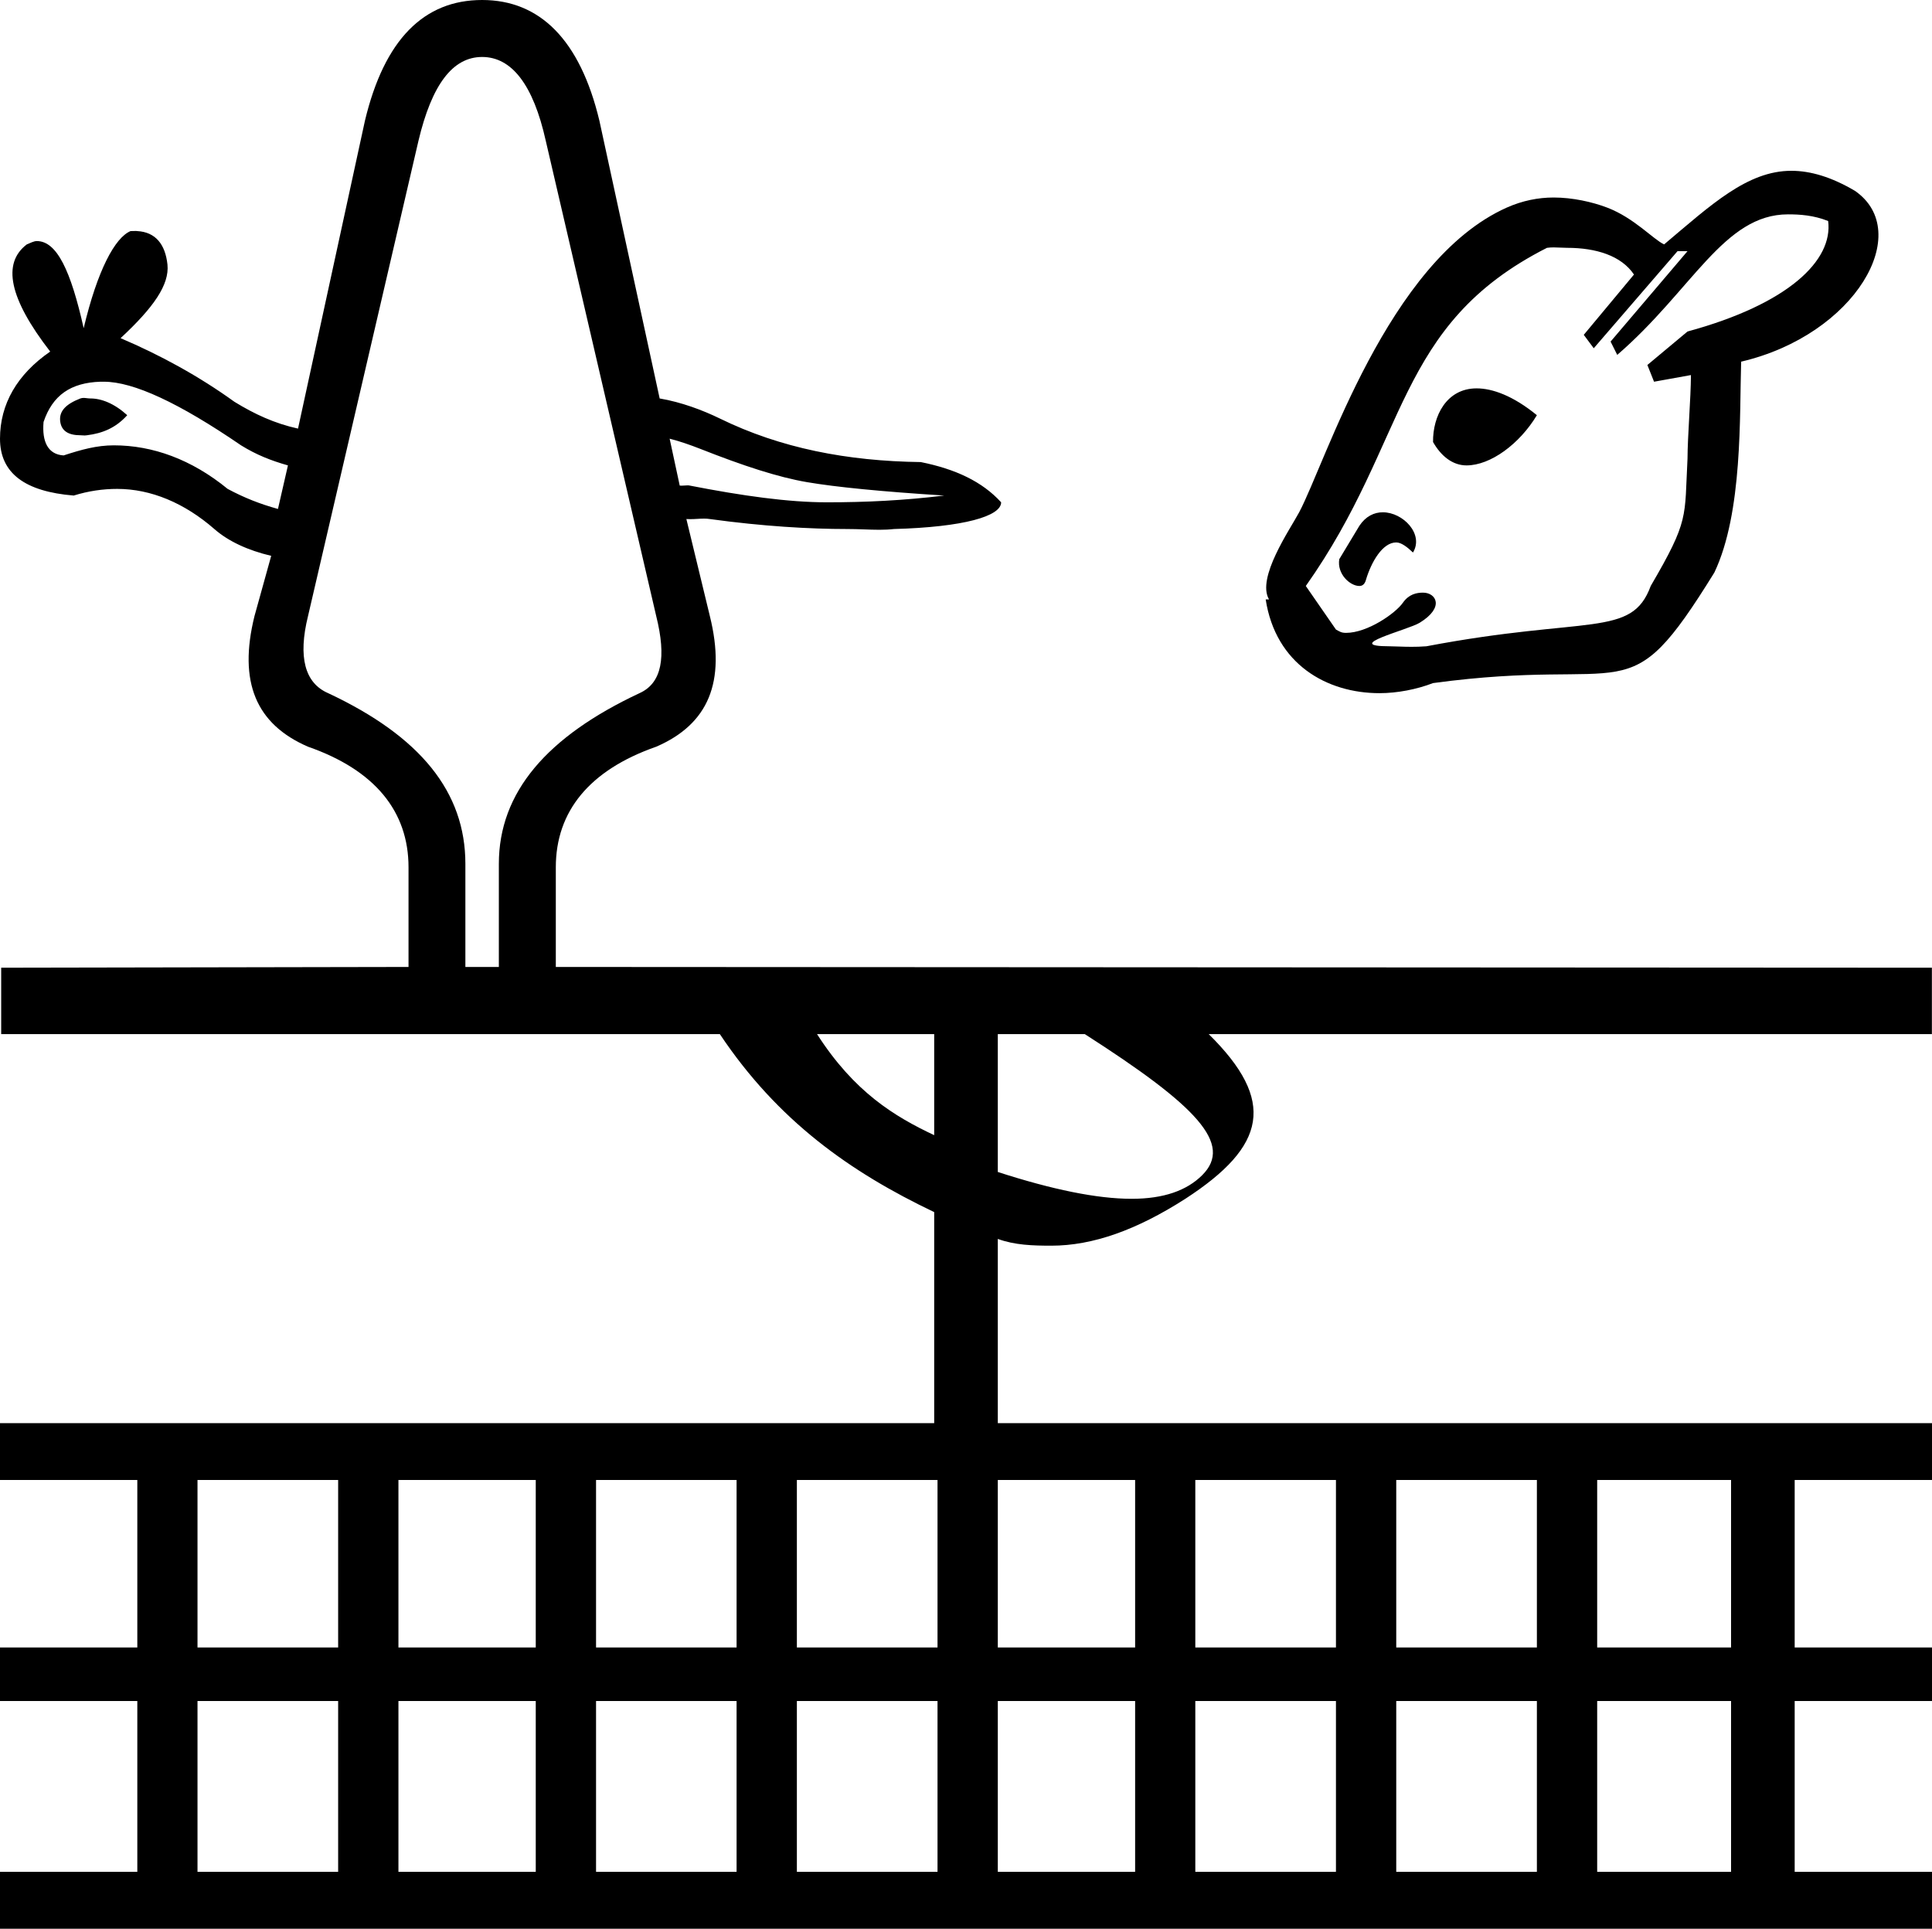 <?xml version='1.0' encoding ='UTF-8' standalone='yes'?>
<svg width='18.009' height='17.978' xmlns='http://www.w3.org/2000/svg' xmlns:xlink='http://www.w3.org/1999/xlink' xmlns:inkscape='http://www.inkscape.org/namespaces/inkscape'>
<path style='fill:#000000; stroke:none' d=' M 0.78 3.709  C 0.77 3.709 0.76 3.71 0.749 3.714  C 0.618 3.765 0.546 3.831 0.562 3.933  C 0.575 4.019 0.641 4.057 0.749 4.057  C 0.762 4.057 0.776 4.059 0.79 4.059  C 0.797 4.059 0.804 4.058 0.811 4.057  C 0.954 4.039 1.078 3.99 1.186 3.87  C 1.066 3.761 0.946 3.714 0.843 3.714  C 0.842 3.714 0.842 3.714 0.842 3.714  C 0.819 3.714 0.8 3.709 0.78 3.709  Z  M 13.764 3.62  C 13.483 3.62 13.355 3.879 13.358 4.12  C 13.433 4.252 13.541 4.338 13.67 4.338  C 13.894 4.338 14.165 4.138 14.326 3.87  C 14.102 3.687 13.91 3.62 13.764 3.62  Z  M 6.242 4.089  C 6.334 4.112 6.436 4.148 6.523 4.182  C 6.931 4.343 7.253 4.448 7.522 4.494  C 7.791 4.54 8.217 4.582 8.802 4.619  C 8.425 4.665 8.071 4.682 7.709 4.682  C 7.348 4.682 6.922 4.622 6.429 4.526  C 6.424 4.525 6.418 4.524 6.411 4.524  C 6.393 4.524 6.371 4.527 6.353 4.527  C 6.347 4.527 6.341 4.526 6.336 4.526  L 6.242 4.089  Z  M 0.946 3.558  C 0.954 3.558 0.963 3.558 0.968 3.558  C 1.245 3.558 1.668 3.755 2.247 4.151  C 2.391 4.24 2.526 4.293 2.684 4.338  L 2.591 4.744  C 2.425 4.698 2.279 4.641 2.122 4.557  C 1.786 4.282 1.423 4.151 1.061 4.151  C 0.902 4.151 0.758 4.191 0.593 4.245  C 0.447 4.236 0.39 4.117 0.406 3.933  C 0.49 3.684 0.659 3.567 0.936 3.558  C 0.938 3.558 0.942 3.558 0.946 3.558  Z  M 12.89 4.775  C 12.809 4.775 12.731 4.812 12.672 4.9  L 12.484 5.212  C 12.461 5.349 12.583 5.462 12.672 5.462  C 12.708 5.462 12.726 5.433 12.734 5.4  C 12.782 5.241 12.886 5.056 13.015 5.056  C 13.061 5.056 13.117 5.098 13.171 5.15  C 13.275 4.979 13.079 4.775 12.89 4.775  Z  M 16.667 1.998  C 16.777 1.998 16.905 2.006 17.041 2.06  C 17.088 2.427 16.671 2.834 15.73 3.09  L 15.356 3.402  L 15.418 3.558  L 15.762 3.496  L 15.762 3.496  C 15.761 3.714 15.731 4.058 15.73 4.276  C 15.701 4.827 15.748 4.844 15.387 5.462  C 15.209 5.948 14.802 5.738 13.296 6.024  C 13.245 6.028 13.199 6.029 13.156 6.029  C 13.072 6.029 13.005 6.024 12.953 6.024  C 12.5 6.024 13.126 5.871 13.233 5.805  C 13.47 5.66 13.385 5.524 13.265 5.524  C 13.205 5.524 13.133 5.538 13.077 5.618  C 13.008 5.717 12.747 5.899 12.547 5.899  C 12.503 5.899 12.488 5.887 12.453 5.868  L 12.172 5.462  C 13.136 4.099 12.997 3.032 14.42 2.31  C 14.441 2.307 14.462 2.306 14.483 2.306  C 14.525 2.306 14.565 2.31 14.607 2.31  C 14.877 2.31 15.113 2.383 15.231 2.559  L 14.763 3.121  L 14.856 3.246  L 15.637 2.341  L 15.73 2.341  L 15.013 3.184  L 15.075 3.308  C 15.777 2.701 16.068 1.998 16.667 1.998  Z  M 16.698 1.592  C 16.287 1.592 15.949 1.91 15.512 2.278  C 15.414 2.234 15.233 2.031 14.981 1.935  C 14.842 1.882 14.658 1.841 14.482 1.841  C 14.339 1.841 14.191 1.87 14.045 1.935  C 12.934 2.431 12.356 4.314 12.11 4.775  C 12.024 4.936 11.711 5.386 11.829 5.587  L 11.798 5.587  C 11.891 6.191 12.367 6.461 12.859 6.461  C 13.024 6.461 13.205 6.426 13.358 6.367  C 15.24 6.112 15.151 6.677 15.98 5.337  C 16.247 4.778 16.214 3.866 16.23 3.371  C 17.297 3.121 17.844 2.162 17.291 1.779  C 17.071 1.649 16.875 1.592 16.698 1.592  Z  M 4.494 0.531  C 4.77 0.531 4.971 0.79 5.087 1.311  L 6.117 5.743  C 6.212 6.124 6.171 6.367 5.961 6.461  C 5.099 6.865 4.65 7.384 4.65 8.052  L 4.65 9.013  L 4.338 9.013  L 4.338 8.052  C 4.338 7.384 3.921 6.865 3.059 6.461  C 2.841 6.367 2.777 6.124 2.871 5.743  L 3.901 1.311  C 4.025 0.79 4.219 0.531 4.494 0.531  Z  M 8.708 9.639  L 8.708 10.581  C 8.335 10.405 7.962 10.178 7.616 9.639  Z  M 10.112 9.639  C 11.153 10.306 11.5 10.663 11.205 10.955  C 11.063 11.096 10.849 11.174 10.549 11.174  C 10.226 11.174 9.808 11.088 9.301 10.924  L 9.301 9.639  Z  M 3.152 13.795  L 3.152 15.356  L 1.841 15.356  L 1.841 13.795  Z  M 4.994 13.795  L 4.994 15.356  L 3.714 15.356  L 3.714 13.795  Z  M 6.866 13.795  L 6.866 15.356  L 5.556 15.356  L 5.556 13.795  Z  M 8.739 13.795  L 8.739 15.356  L 7.428 15.356  L 7.428 13.795  Z  M 10.581 13.795  L 10.581 15.356  L 9.301 15.356  L 9.301 13.795  Z  M 12.453 13.795  L 12.453 15.356  L 11.142 15.356  L 11.142 13.795  Z  M 14.326 13.795  L 14.326 15.356  L 13.015 15.356  L 13.015 13.795  Z  M 16.136 13.795  L 16.136 15.356  L 14.888 15.356  L 14.888 13.795  Z  M 3.152 15.855  L 3.152 17.447  L 1.841 17.447  L 1.841 15.855  Z  M 4.994 15.855  L 4.994 17.447  L 3.714 17.447  L 3.714 15.855  Z  M 6.866 15.855  L 6.866 17.447  L 5.556 17.447  L 5.556 15.855  Z  M 8.739 15.855  L 8.739 17.447  L 7.428 17.447  L 7.428 15.855  Z  M 10.581 15.855  L 10.581 17.447  L 9.301 17.447  L 9.301 15.855  Z  M 12.453 15.855  L 12.453 17.447  L 11.142 17.447  L 11.142 15.855  Z  M 14.326 15.855  L 14.326 17.447  L 13.015 17.447  L 13.015 15.855  Z  M 16.136 15.855  L 16.136 17.447  L 14.888 17.447  L 14.888 15.855  Z  M 4.494 0  C 3.951 0 3.583 0.369 3.402 1.124  L 2.778 3.995  C 2.56 3.947 2.372 3.86 2.185 3.745  C 1.854 3.506 1.493 3.309 1.124 3.152  C 1.431 2.867 1.58 2.654 1.561 2.466  C 1.541 2.277 1.449 2.163 1.28 2.154  C 1.275 2.153 1.268 2.153 1.26 2.153  C 1.244 2.153 1.225 2.154 1.217 2.154  C 1.072 2.214 0.908 2.519 0.78 3.059  C 0.66 2.525 0.531 2.247 0.343 2.247  C 0.314 2.247 0.281 2.266 0.25 2.278  C 0.019 2.453 0.083 2.78 0.468 3.277  C 0.16 3.489 -0 3.766 0 4.089  C 0 4.411 0.233 4.582 0.687 4.619  C 0.826 4.576 0.96 4.557 1.092 4.557  C 1.407 4.557 1.719 4.688 1.998 4.931  C 2.129 5.046 2.312 5.13 2.528 5.181  L 2.372 5.743  C 2.22 6.357 2.386 6.75 2.871 6.96  C 3.495 7.178 3.808 7.563 3.808 8.084  L 3.808 9.013  L 0.011 9.02  L 0.011 9.639  L 6.71 9.639  C 7.25 10.447 7.924 10.924 8.708 11.298  L 8.708 13.265  L 0 13.265  L 0 13.795  L 1.28 13.795  L 1.28 15.356  L 0 15.356  L 0 15.855  L 1.28 15.855  L 1.28 17.447  L 0 17.447  L 0 17.978  L 18.009 17.978  L 18.009 17.447  L 16.729 17.447  L 16.729 15.855  L 18.009 15.855  L 18.009 15.356  L 16.729 15.356  L 16.729 13.795  L 18.009 13.795  L 18.009 13.265  L 9.301 13.265  L 9.301 11.548  C 9.459 11.606 9.629 11.611 9.8 11.611  C 10.186 11.611 10.595 11.465 11.049 11.174  C 11.807 10.682 11.897 10.26 11.267 9.639  L 18.008 9.639  L 18.008 9.02  L 5.181 9.013  L 5.181 8.084  C 5.181 7.563 5.494 7.178 6.117 6.96  C 6.603 6.75 6.769 6.357 6.617 5.743  L 6.398 4.838  L 6.398 4.838  C 6.411 4.839 6.423 4.839 6.436 4.839  C 6.478 4.839 6.521 4.834 6.563 4.834  C 6.581 4.834 6.599 4.835 6.617 4.838  C 7.112 4.906 7.549 4.931 7.896 4.931  C 8.007 4.931 8.105 4.938 8.197 4.938  C 8.244 4.938 8.289 4.936 8.333 4.931  C 8.987 4.913 9.332 4.811 9.332 4.682  C 9.155 4.488 8.906 4.372 8.583 4.307  C 7.898 4.298 7.276 4.178 6.71 3.901  C 6.55 3.823 6.35 3.748 6.149 3.714  L 5.587 1.124  C 5.406 0.369 5.031 0 4.494 0  Z '/></svg>
